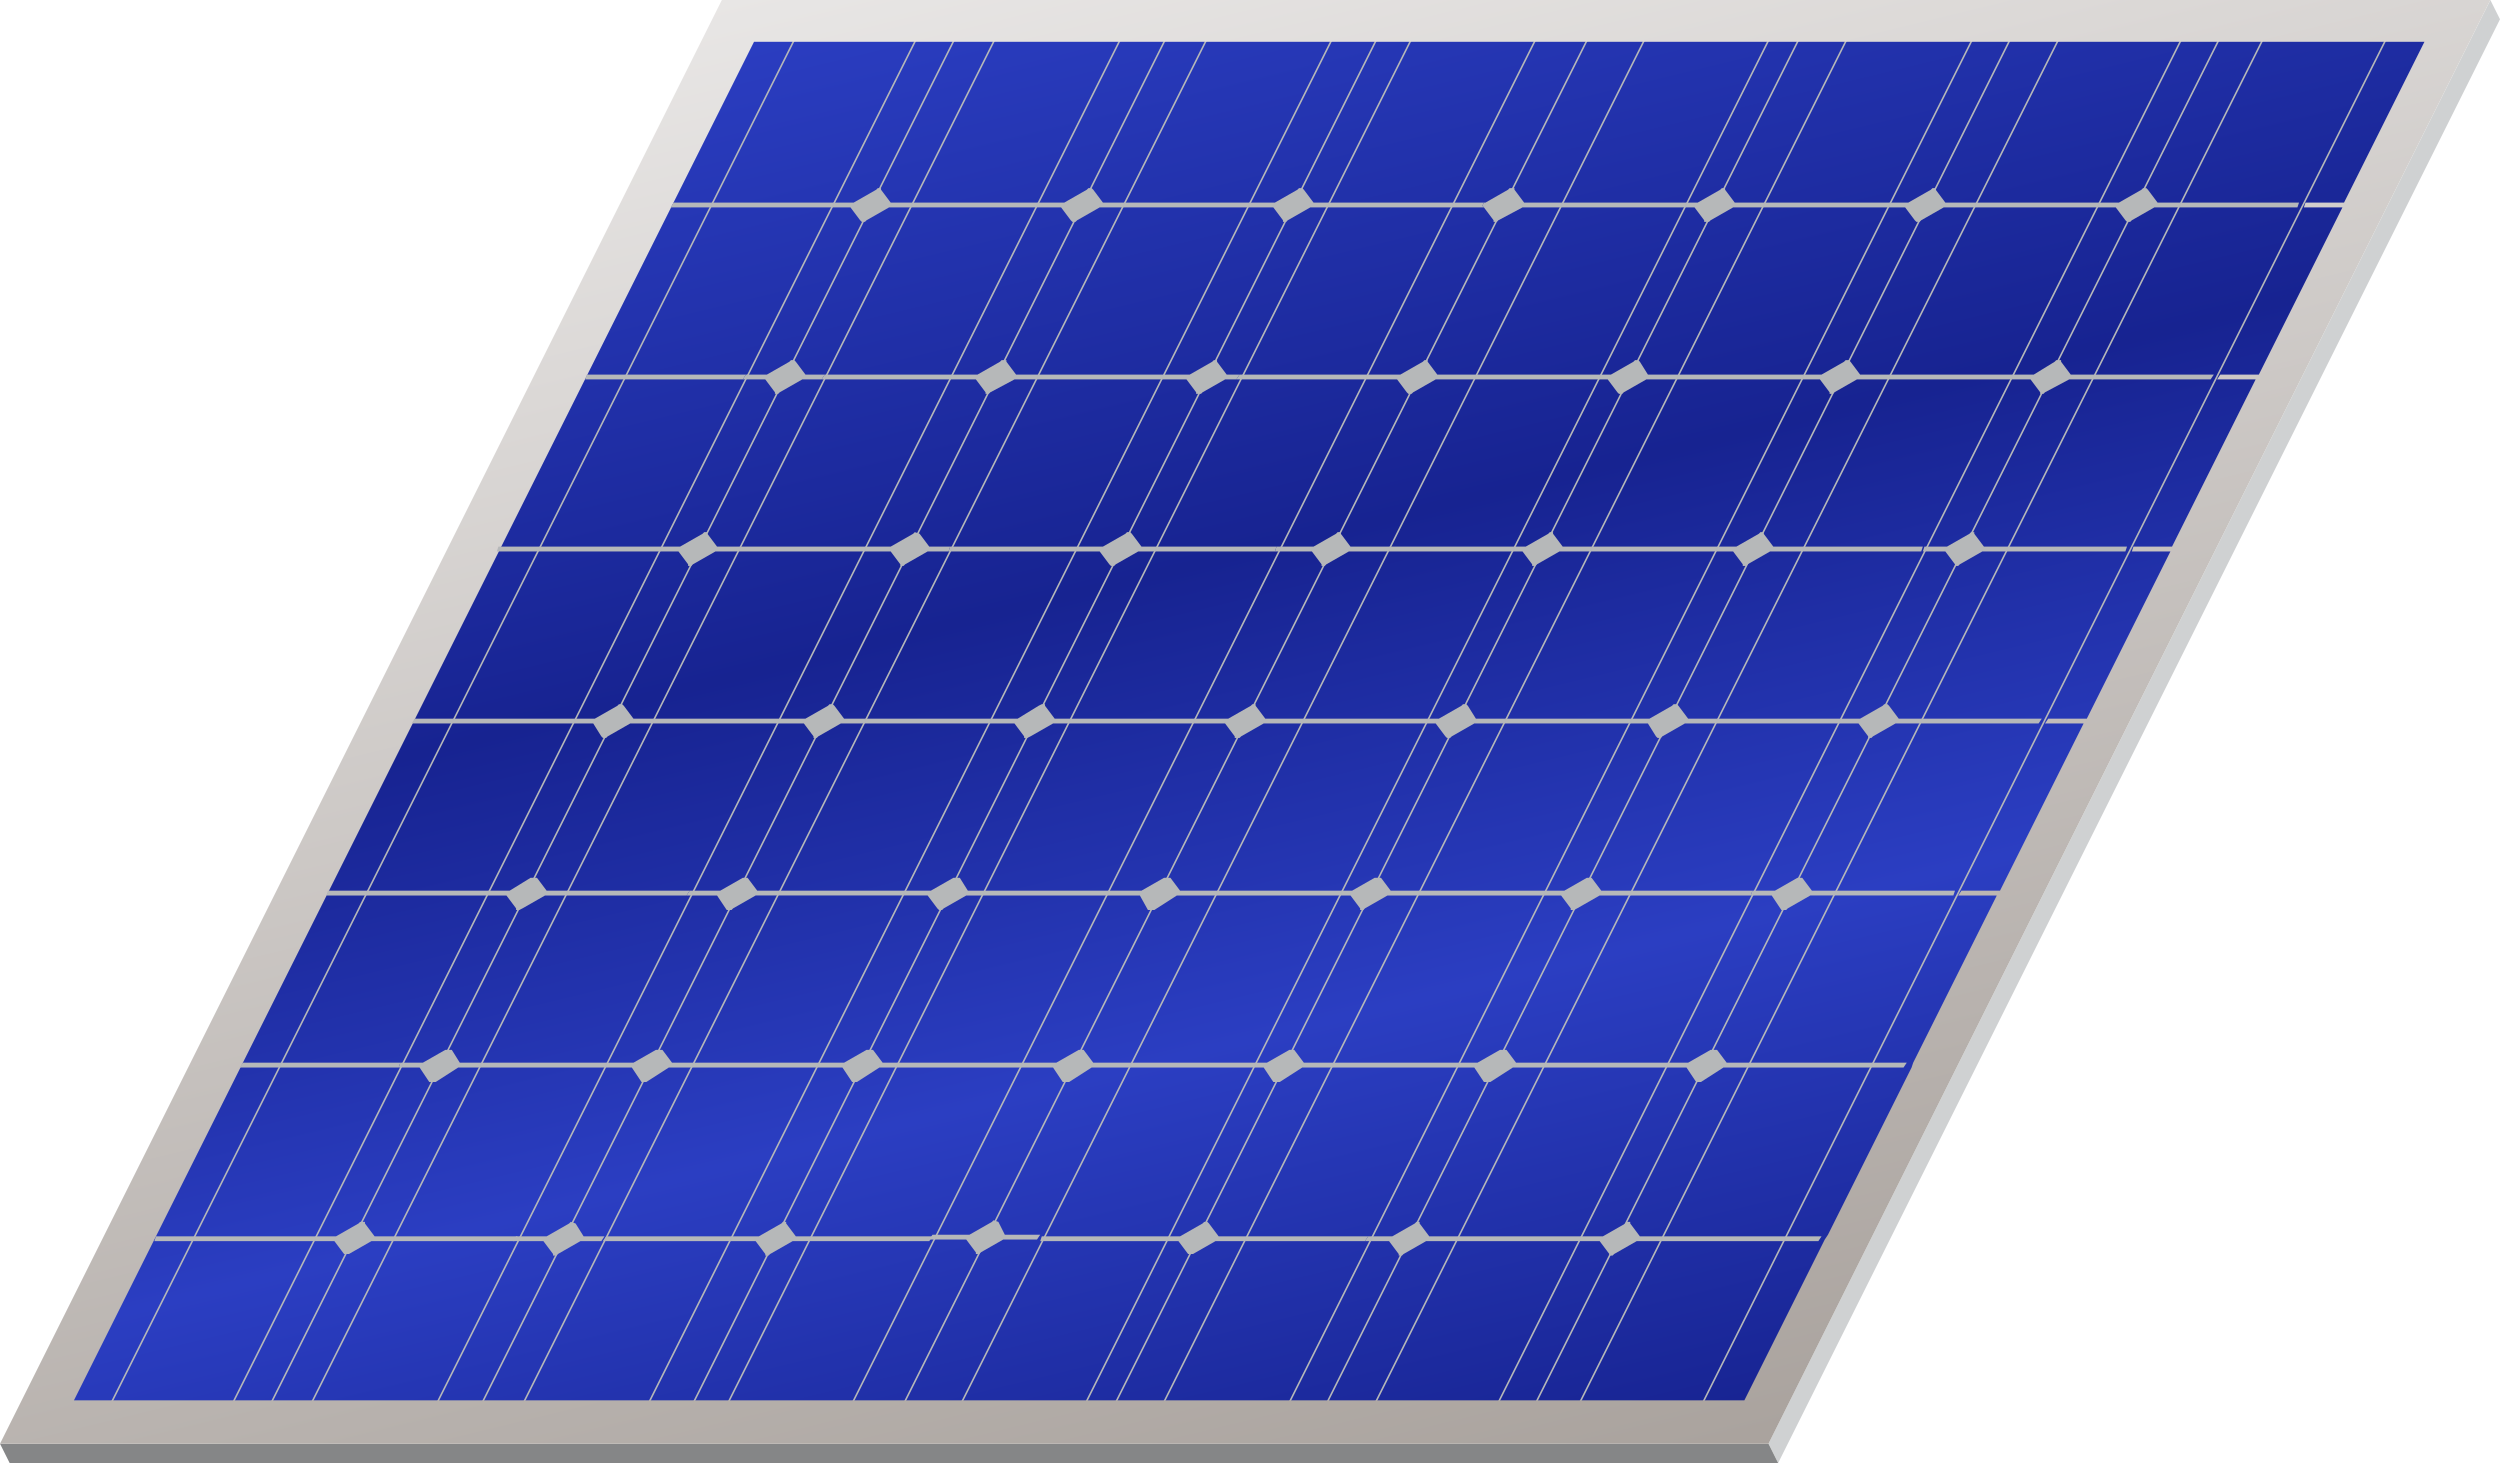 <svg xmlns="http://www.w3.org/2000/svg" xmlns:xlink="http://www.w3.org/1999/xlink" width="155.5" height="91" viewBox="0 0 155.5 91">
  <defs>
    <linearGradient id="linear-gradient" x1="0.289" y1="0.001" x2="0.71" y2="0.999" gradientUnits="objectBoundingBox">
      <stop offset="0" stop-color="#2b3ec2"/>
      <stop offset="0.398" stop-color="#172391"/>
      <stop offset="0.695" stop-color="#2b3ec2"/>
      <stop offset="1" stop-color="#172391"/>
    </linearGradient>
    <linearGradient id="linear-gradient-2" x1="0.285" y1="-0.01" x2="0.712" y2="1.003" gradientUnits="objectBoundingBox">
      <stop offset="0" stop-color="#e9e7e6"/>
      <stop offset="1" stop-color="#a9a29d"/>
    </linearGradient>
  </defs>
  <g id="Group_1175" data-name="Group 1175" transform="translate(-18.5 -72.9)">
    <path id="Path_1894" data-name="Path 1894" d="M64.7,74.6,21.6,160.9H127.2l43.2-86.3Z" fill="url(#linear-gradient)"/>
    <g id="Group_1146" data-name="Group 1146">
      <path id="Path_1895" data-name="Path 1895" d="M173.4,72.9l.6,1.2-44.9,89.8-.6-1.2Z" fill="#cfd1d2"/>
    </g>
    <g id="Group_1147" data-name="Group 1147">
      <path id="Path_1896" data-name="Path 1896" d="M128.5,162.7l.6,1.2H19.1l-.6-1.2Z" fill="#858687"/>
    </g>
    <g id="Group_1172" data-name="Group 1172">
      <g id="Group_1148" data-name="Group 1148">
        <rect id="Rectangle_112" data-name="Rectangle 112" width="95.4" height="0.1" transform="matrix(0.448, -0.894, 0.894, 0.448, 58.594, 160.558)" fill="#b6b8b9"/>
      </g>
      <g id="Group_1149" data-name="Group 1149">
        <rect id="Rectangle_113" data-name="Rectangle 113" width="95.4" height="0.1" transform="matrix(0.448, -0.894, 0.894, 0.448, 50.805, 160.553)" fill="#b6b8b9"/>
      </g>
      <g id="Group_1150" data-name="Group 1150">
        <rect id="Rectangle_114" data-name="Rectangle 114" width="95.4" height="0.1" transform="matrix(0.448, -0.894, 0.894, 0.448, 45.414, 160.59)" fill="#b6b8b9"/>
      </g>
      <g id="Group_1151" data-name="Group 1151">
        <rect id="Rectangle_115" data-name="Rectangle 115" width="95.4" height="0.1" transform="matrix(0.448, -0.894, 0.894, 0.448, 37.61, 160.582)" fill="#b6b8b9"/>
      </g>
      <g id="Group_1152" data-name="Group 1152">
        <rect id="Rectangle_116" data-name="Rectangle 116" width="95.4" height="0.1" transform="matrix(0.448, -0.894, 0.894, 0.448, 35.109, 160.56)" fill="#b6b8b9"/>
      </g>
      <g id="Group_1153" data-name="Group 1153">
        <rect id="Rectangle_117" data-name="Rectangle 117" width="95.4" height="0.1" transform="matrix(0.448, -0.894, 0.894, 0.448, 32.712, 160.585)" fill="#b6b8b9"/>
      </g>
      <g id="Group_1154" data-name="Group 1154">
        <rect id="Rectangle_118" data-name="Rectangle 118" width="95.4" height="0.1" transform="matrix(0.448, -0.894, 0.894, 0.448, 25.178, 160.53)" fill="#b6b8b9"/>
      </g>
      <g id="Group_1155" data-name="Group 1155">
        <rect id="Rectangle_119" data-name="Rectangle 119" width="95.4" height="0.1" transform="matrix(0.448, -0.894, 0.894, 0.448, 48.214, 160.59)" fill="#b6b8b9"/>
      </g>
      <g id="Group_1156" data-name="Group 1156">
        <rect id="Rectangle_120" data-name="Rectangle 120" width="95.4" height="0.1" transform="matrix(0.448, -0.894, 0.894, 0.448, 61.38, 160.535)" fill="#b6b8b9"/>
      </g>
      <g id="Group_1157" data-name="Group 1157">
        <rect id="Rectangle_121" data-name="Rectangle 121" width="95.4" height="0.1" transform="matrix(0.448, -0.894, 0.894, 0.448, 63.518, 160.575)" fill="#b6b8b9"/>
      </g>
      <g id="Group_1158" data-name="Group 1158">
        <rect id="Rectangle_122" data-name="Rectangle 122" width="95.4" height="0.1" transform="matrix(0.448, -0.894, 0.894, 0.448, 71.277, 160.532)" fill="#b6b8b9"/>
      </g>
      <g id="Group_1159" data-name="Group 1159">
        <rect id="Rectangle_123" data-name="Rectangle 123" width="95.4" height="0.1" transform="matrix(0.448, -0.894, 0.894, 0.448, 74.488, 160.549)" fill="#b6b8b9"/>
      </g>
      <g id="Group_1160" data-name="Group 1160">
        <rect id="Rectangle_124" data-name="Rectangle 124" width="95.4" height="0.1" transform="matrix(0.448, -0.894, 0.894, 0.448, 78.027, 160.592)" fill="#b6b8b9"/>
      </g>
      <g id="Group_1164" data-name="Group 1164">
        <g id="Group_1161" data-name="Group 1161">
          <rect id="Rectangle_125" data-name="Rectangle 125" width="95.4" height="0.1" transform="matrix(0.448, -0.894, 0.894, 0.448, 85.79, 160.532)" fill="#b6b8b9"/>
        </g>
        <g id="Group_1162" data-name="Group 1162">
          <rect id="Rectangle_126" data-name="Rectangle 126" width="95.4" height="0.1" transform="matrix(0.448, -0.894, 0.894, 0.448, 87.618, 160.577)" fill="#b6b8b9"/>
        </g>
        <g id="Group_1163" data-name="Group 1163">
          <rect id="Rectangle_127" data-name="Rectangle 127" width="95.4" height="0.1" transform="matrix(0.448, -0.894, 0.894, 0.448, 90.605, 160.577)" fill="#b6b8b9"/>
        </g>
      </g>
      <g id="Group_1165" data-name="Group 1165">
        <rect id="Rectangle_128" data-name="Rectangle 128" width="95.4" height="0.1" transform="matrix(0.448, -0.894, 0.894, 0.448, 98.411, 160.588)" fill="#b6b8b9"/>
      </g>
      <g id="Group_1166" data-name="Group 1166">
        <rect id="Rectangle_129" data-name="Rectangle 129" width="95.4" height="0.1" transform="matrix(0.448, -0.894, 0.894, 0.448, 100.784, 160.544)" fill="#b6b8b9"/>
      </g>
      <g id="Group_1167" data-name="Group 1167">
        <rect id="Rectangle_130" data-name="Rectangle 130" width="95.4" height="0.1" transform="matrix(0.448, -0.894, 0.894, 0.448, 103.79, 160.554)" fill="#b6b8b9"/>
      </g>
      <g id="Group_1168" data-name="Group 1168">
        <rect id="Rectangle_131" data-name="Rectangle 131" width="95.4" height="0.1" transform="matrix(0.448, -0.894, 0.894, 0.448, 111.411, 160.589)" fill="#b6b8b9"/>
      </g>
      <g id="Group_1169" data-name="Group 1169">
        <rect id="Rectangle_132" data-name="Rectangle 132" width="95.4" height="0.1" transform="matrix(0.448, -0.894, 0.894, 0.448, 113.781, 160.54)" fill="#b6b8b9"/>
      </g>
      <g id="Group_1170" data-name="Group 1170">
        <rect id="Rectangle_133" data-name="Rectangle 133" width="95.4" height="0.1" transform="matrix(0.448, -0.894, 0.894, 0.448, 116.501, 160.551)" fill="#b6b8b9"/>
      </g>
      <g id="Group_1171" data-name="Group 1171">
        <rect id="Rectangle_134" data-name="Rectangle 134" width="95.4" height="0.1" transform="matrix(0.448, -0.894, 0.894, 0.448, 124.17, 160.521)" fill="#b6b8b9"/>
      </g>
    </g>
    <g id="Group_1174" data-name="Group 1174">
      <path id="Path_1897" data-name="Path 1897" d="M63.4,72.9,18.5,162.7h110l44.9-89.8H63.4Zm2.3,1.9h0l-.2.3h.1ZM22.9,160.5h0l-.1.3h0Zm101.7-.5H23.1l5-10L65.4,75.5H169.3l-5,10h-2l-.1.1.1-.1h-.4l-.1.3h2.4l.1-.2-.1.2L159,96.2l-.1.1.1-.1h-2.4l-.2.3h2.4l-5.2,10.4h-2.4l-.1.3h2.4v0l-5.2,10.4-.1.2.1-.2h-2.4l-.2.3h2.4l-5.2,10.4h-2.4l-.2.3h2.4L137.5,139l-.1.3-5.2,10.4-.2.3-5,10h-2.4Zm2.5,0h0l42.3-84.5h0Z" fill="url(#linear-gradient-2)"/>
      <g id="Group_1173" data-name="Group 1173">
        <path id="Path_1898" data-name="Path 1898" d="M57.5,96.2H55l-.1.3h9.8l.2-.3Z" fill="#b6b8b9"/>
        <path id="Path_1899" data-name="Path 1899" d="M68.6,96.2l-.6-.8-.1-.1h-.2l-.1.1-1.4.8H64.9l-.2.3h1.4l-.1-.1.1.1.6.8v.1h.2l.1-.1,1.4-.8h1.2l.2-.3Z" fill="#b6b8b9"/>
        <path id="Path_1900" data-name="Path 1900" d="M108.6,85.5h-8.4l-.6-.8-.1-.1h-.2l-.1.1-1.4.8H87.1l-.6-.8-.1-.1h-.2l-.1.1-1.4.8H73.9l-.6-.8v-.1h-.2l-.1.1-1.4.8H60.4l-.2.3H71.4l.6.8.1.1h.2l.1-.1,1.4-.8H84.5l.6.8.1.1h.2l.1-.1,1.4-.8H97.7l.6.8v.1h.2l.1-.1,1.4-.8h10.8l-.1-.1.1-.2h-2.2Z" fill="#b6b8b9"/>
        <path id="Path_1901" data-name="Path 1901" d="M75.7,106.1h0l-.3-.1-.1.1-1.4.8H63.1l-.6-.8V106h-.2l-.1.1-1.4.8-.1.1v0l.1-.1H49.5l-.1.3H60.7l.6.8v.1h.2l.1-.1,1.4-.8H73.9l.6.8v.1h.2l.1-.1,1.4-.8h1.3l.1-.3H76.3Zm-12.4.9Zm10.6,0-.1.2.1-.2Zm2.5,0Z" fill="#b6b8b9"/>
        <path id="Path_1902" data-name="Path 1902" d="M90.2,106.9h-.7v.1h0v-.1l-.6-.8-.1-.1h-.2l-.1.1-1.4.8-.1.1-.1.1.1-.1.1-.1H77.6l-.1.3h9.4l.6.8.1.1h.2l.1-.1,1.4-.8h8.5l.1-.3H90.2Z" fill="#b6b8b9"/>
        <path id="Path_1903" data-name="Path 1903" d="M54.1,128.3H52.5l-.6-.8h-.4l-1.3.8H38.9l-.1.3H50l.6.8v.1h.2l.2-.1,1.4-.8h8.8l.2-.3Z" fill="#b6b8b9"/>
        <path id="Path_1904" data-name="Path 1904" d="M154.2,85.5h-1.5l-.6-.8-.1-.1h-.2l-.1.1-1.4.8H139.5l-.6-.8v-.1h-.2l-.1.1-1.4.8H126.4l-.6-.8v-.1h-.2l-.1.1-1.4.8H113.3l-.6-.8v-.1h-.3l-.1.1-1.4.8h-.1l-.1.2.1.1.6.8v.1h.2l.1-.1,1.5-.8h10.7l.6.8v.1h.3l.1-.1,1.4-.8H137l.6.8.1.1h.2l.1-.1,1.4-.8h10.7l.6.8.1.1h.2l.1-.1,1.4-.8h8.9l.1-.3Z" fill="#b6b8b9"/>
        <path id="Path_1905" data-name="Path 1905" d="M36.1,139H33.6l-.2.3h9.9l.1-.3Z" fill="#b6b8b9"/>
        <path id="Path_1906" data-name="Path 1906" d="M123.1,96.2H121l-.5-.8-.1-.1h-.2l-.1.1-1.4.8H107.9l-.6-.8v-.1h-.2l-.1.1-1.4.8h-10l-.2.3h10l.6.8.1.1h.2l.1-.1,1.4-.8h10.7l.6.8.1.1h.2l.1-.1,1.4-.8h9.7l.1-.3h-7.6Z" fill="#b6b8b9"/>
        <path id="Path_1907" data-name="Path 1907" d="M43,149.8H41.8l-.6-.8v-.1h-.3l-.1.1-1.4.8H28.2l-.1.3H39.3l.6.8h.3l1.4-.8h8.9l.2-.3H43Z" fill="#b6b8b9"/>
        <path id="Path_1908" data-name="Path 1908" d="M143.1,106.9h-1.2l-.6-.8V106h-.2l-.1.1-1.4.8-.1.1-.1.2.1-.2.1-.1h-1.4l-.1.3h1.4l.6.8v.1h.2l.1-.1,1.4-.8h8.9l.1-.3h-7.7Zm-1.1.1Z" fill="#b6b8b9"/>
        <path id="Path_1909" data-name="Path 1909" d="M130.9,106.9h-2.1l-.6-.8V106H128l-.1.1-1.4.8-.1.1-.1.2.1-.2.1-.1H115.7v.1h0v-.1l-.6-.8V106h-.2l-.1.1-1.4.8-.1.1-.1.2.1-.2.1-.1H102.5l-.6-.8V106h-.2l-.1.1-1.4.8-.1.1-.1.2.1-.2.1-.1H97.9l-.1.3h2.3l.6.8v.1h.2l.1-.1,1.4-.8h10.8l.6.8v.1h.2l.1-.1,1.4-.8h10.8l.6.8v.1h.2l.1-.1,1.4-.8H138l.1-.3Zm-2,.1Z" fill="#b6b8b9"/>
        <path id="Path_1910" data-name="Path 1910" d="M68.8,149.8H68l-.6-.8v-.1h-.2l-.1.1-1.4.8H56.2l-.2.3h9.5l.6.8v.1h.2l.1-.1,1.4-.8h8.5l.2-.3H68.8Zm-3.3.2h0l.1-.2Z" fill="#b6b8b9"/>
        <path id="Path_1911" data-name="Path 1911" d="M119.8,128.3h-1.7l-.6-.8h-.3l-1.4.8-.2.1.2-.1H105l-.6-.8H104l-1.4.8H91.9l-.6-.8h-.4l-1.4.8H78.7l-.5-.8h-.4l-1.4.8H65.6l-.6-.8h-.3l-1.4.8H61.4l-.2.3h1.9l.6.9H64l.1-.1,1.4-.8H76.2l.6.8.1.1h.2l.1-.1,1.4-.8H89.4l.5.9h.4l1.4-.9h10.8l.6.8v.1h.2l.1-.1,1.4-.8h10.8l.6.8v.1h.2l.2-.1,1.4-.8h9.4l.1-.3h-7.7Z" fill="#b6b8b9"/>
        <path id="Path_1912" data-name="Path 1912" d="M54.3,149h0l-.3-.1-.1.1-1.4.8H50.6l-.2.3h1.9l.6.8v.1h.2l.1-.1,1.4-.8h1.3l.2-.3H54.8Zm-1.9,1h0l.1-.2Z" fill="#b6b8b9"/>
        <path id="Path_1913" data-name="Path 1913" d="M137.8,117.6h-1.2l-.6-.8-.1-.1h-.2l-.1.1-1.4.8H123.5l-.6-.8-.1-.1h-.2l-.1.1-1.4.8H110.3l-.5-.8-.1-.1h-.2l-.1.1-1.4.8h-.6v0H97.2l-.6-.8v-.1h-.2l-.1.1-1.4.8H84.1l-.6-.8v-.1h-.2l-.2.1-1.3.8H71l-.6-.8-.1-.1h-.2l-.1.1-1.4.8H57.9l-.6-.8-.1-.1H57l-.1.1-1.4.8H44.3l-.2.3H55.4l.5.8.1.1h.2l.1-.1,1.4-.8H68.5l.6.8v.1h.2l.1-.1,1.4-.8H81.6l.6.8v.1h.2l.2-.1,1.4-.8H94.7l.6.8v.1h.3l.1-.1,1.4-.8h10.7l.6.8.1.1h.2l.1-.1,1.4-.8H121l.5.8.1.1h.2l.1-.1,1.4-.8h10.8l.6.8v.1h.2l.1-.1,1.4-.8h8.9l.2-.3h-7.7Z" fill="#b6b8b9"/>
        <path id="Path_1914" data-name="Path 1914" d="M80.6,148.9h0l-.3-.1-.1.1-1.4.8H76.5l-.2.3h2.3l.6.8v.1h.2l.1-.1,1.4-.8H83l.2-.3H81Zm-2,1.1h0l.1-.2Z" fill="#b6b8b9"/>
        <path id="Path_1915" data-name="Path 1915" d="M95.9,149.8H94.3l-.6-.8-.1-.1h-.2l-.1.1-1.4.8H83.3l-.1.3h8.6l-.1-.1.1-.2-.1.2.1.1.6.8h.3l1.4-.8h9.3l.2-.3H95.9Z" fill="#b6b8b9"/>
        <path id="Path_1916" data-name="Path 1916" d="M134.8,139h-8.9l-.6-.8h-.4l-1.4.8H112.8l-.6-.8h-.4l-1.4.8-.1.1.1-.1H99.6l-.6-.8h-.3l-1.4.8-.1.1-.1.2.1-.2.1-.1H86.5l-.6-.8h-.3l-1.4.8H73.4l-.6-.8h-.4L71,139H60.3l-.6-.8h-.4l-1.4.8H47.1l-.5-.8h-.4l-1.4.8H43.4l-.1.3h1.3l.6.9h.4l1.4-.9H57.7l.1-.2-.1.2h.1l.6.9h.3l1.4-.9H70.9l.6.9h.3l1.4-.9H84l.6.9H85l1.4-.9H97.1l.6.9h.4l1.4-.9h10.7l.6.9h.4l1.4-.9h10.8l.6.9h.3l1.4-.9h11.2l.2-.3h-2.3Z" fill="#b6b8b9"/>
        <path id="Path_1917" data-name="Path 1917" d="M129.4,149.8h-8.9l-.6-.8v-.1h-.2l-.1.1-1.4.8H107.4l-.6-.8v-.1h-.2l-.1.1-1.4.8h-1.5l-.2.3h1.5l.6.8v.1h.2l.1-.1,1.4-.8H118l.6.8v.1h.2l.1-.1,1.4-.8h11.3l.2-.3h-2.4Zm-24.6.2h0l.1-.2Zm13.2,0h0l.1-.2Z" fill="#b6b8b9"/>
        <path id="Path_1918" data-name="Path 1918" d="M94.8,96.2l-.6-.8v-.1H94l-.1.1-1.4.8H81.7l-.6-.8v-.1h-.3l-.1.1-1.4.8H69.8l-.2.3h9.6l.6.8v.1H80l.1-.1,1.5-.8H92.3v0l.6.8v.1h.3l.1-.1,1.4-.8h.7l.2-.3Z" fill="#b6b8b9"/>
        <path id="Path_1919" data-name="Path 1919" d="M148.5,96.2h-1.2l-.6-.8v-.1h-.3l-.1.1-1.3.8H134.2l-.6-.8-.1-.1h-.2l-.1.1-1.4.8h-1.1l-.1.3h1.1l.6.8v.1h.2l.1-.1,1.4-.8h10.8l.6.8v.1h.2l.1-.1,1.5-.8H156l.2-.3h-7.7Z" fill="#b6b8b9"/>
        <path id="Path_1920" data-name="Path 1920" d="M132.4,128.3h-1.2l-.6-.8h-.3l-1.4.8h-1.4l-.1.3h1.3l.6.9h.3l.1-.1,1.4-.8H140l.1-.3h-7.7Z" fill="#b6b8b9"/>
      </g>
    </g>
  </g>
</svg>

